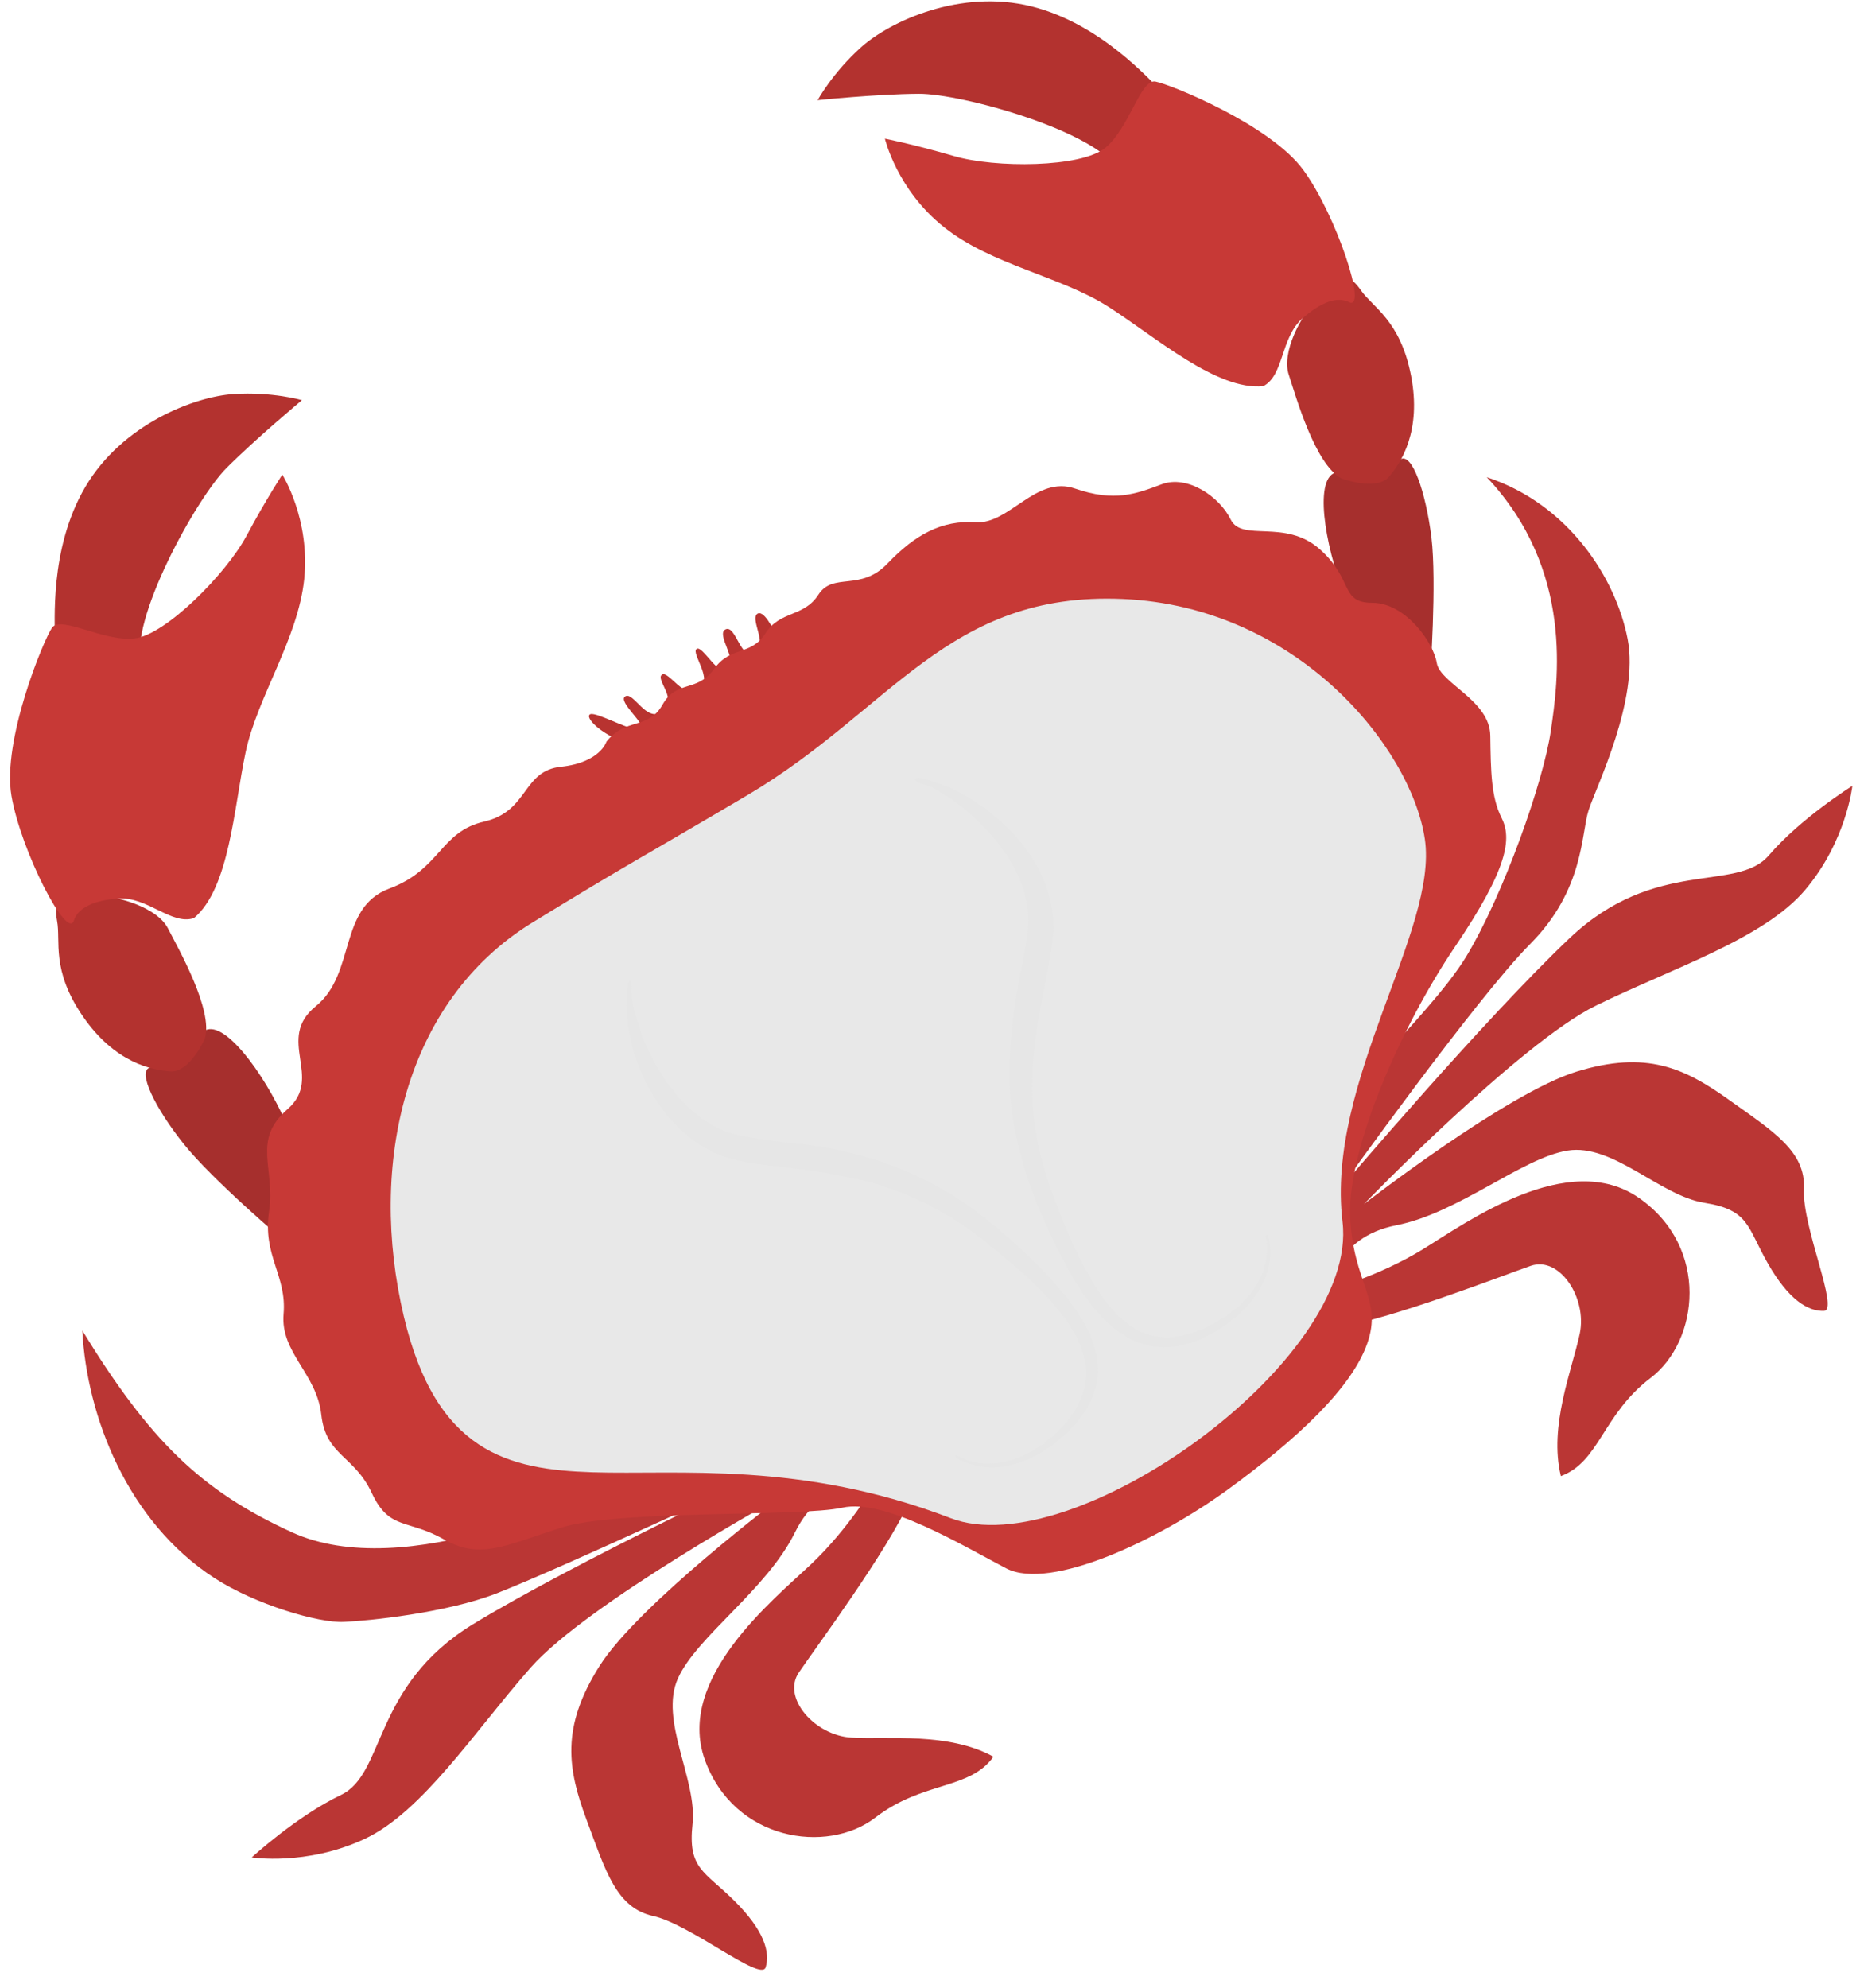 <svg width="73" height="78" viewBox="0 0 73 78" fill="none" xmlns="http://www.w3.org/2000/svg">
<path d="M45.5 3.48C45.17 3.22 43.25 0.94 40.48 0.25C37.71 -0.44 34.96 0.82 33.81 1.84C32.67 2.86 32.09 3.93 32.09 3.93C32.09 3.93 34.39 3.69 36.06 3.68C37.73 3.67 43.06 5.14 43.92 6.71C44.79 8.28 45.5 3.48 45.5 3.48Z" fill="#B3322F"/>
<path d="M2.14 24.94C2.19 24.53 1.9 21.56 3.35 19.1C4.8 16.64 7.63 15.56 9.16 15.46C10.69 15.36 11.85 15.7 11.85 15.7C11.85 15.7 10.07 17.18 8.89 18.36C7.71 19.54 5.03 24.38 5.55 26.09C6.06 27.8 2.14 24.94 2.14 24.94Z" fill="#B3322F"/>
<path d="M52.92 23.71C52.08 21.8 51.56 19.02 52.32 18.58C53.08 18.13 54.49 18.34 54.95 18.03C55.42 17.71 55.96 19.33 56.18 21.08C56.39 22.83 56.14 26.58 56.1 26.77C56.07 26.96 52.92 23.71 52.92 23.71Z" fill="#A62F2D"/>
<path d="M52.65 18.77C51.61 18.22 50.86 15.55 50.58 14.7C50.3 13.85 51 12.4 51.84 11.56C52.67 10.72 52.96 10.74 53.42 11.4C53.88 12.06 54.96 12.57 55.38 14.74C55.8 16.91 54.99 18.16 54.5 18.72C54 19.27 52.65 18.77 52.65 18.77Z" fill="#B3322F"/>
<path d="M52.94 11.85C53.7 12.23 52.45 8.45 51.16 6.68C49.87 4.9 45.94 3.31 45.35 3.2C44.76 3.09 44.33 5.02 43.38 5.8C42.44 6.58 39.05 6.6 37.43 6.12C35.81 5.65 34.73 5.44 34.73 5.44C34.73 5.44 35.2 7.45 37.06 8.92C38.92 10.4 41.64 10.84 43.51 12.04C45.38 13.24 47.76 15.33 49.58 15.15C50.4 14.73 50.25 13.25 51.12 12.49C51.81 11.88 52.46 11.61 52.94 11.85Z" fill="#C73936"/>
<path d="M11.38 44.41C10.6 42.47 8.99 40.16 8.14 40.39C7.29 40.62 6.45 41.77 5.9 41.88C5.35 41.99 6.11 43.51 7.22 44.89C8.32 46.27 11.17 48.71 11.34 48.82C11.5 48.93 11.38 44.41 11.38 44.41Z" fill="#A62F2D"/>
<path d="M8.04 40.75C8.38 39.63 7 37.22 6.59 36.42C6.18 35.62 4.65 35.11 3.47 35.12C2.29 35.13 2.1 35.34 2.24 36.13C2.39 36.92 2 38.05 3.25 39.87C4.5 41.69 5.96 41.99 6.71 42.03C7.45 42.07 8.04 40.75 8.04 40.75Z" fill="#B3322F"/>
<path d="M2.9 36.11C2.64 36.92 0.82 33.38 0.45 31.22C0.08 29.06 1.7 25.13 2.04 24.63C2.38 24.13 4.06 25.18 5.27 25.05C6.49 24.92 8.87 22.52 9.67 21.03C10.47 19.54 11.08 18.62 11.08 18.62C11.08 18.62 12.18 20.36 11.94 22.72C11.69 25.08 10.1 27.34 9.64 29.51C9.18 31.68 9.01 34.85 7.61 36.02C6.73 36.31 5.79 35.17 4.63 35.25C3.71 35.32 3.07 35.6 2.9 36.11Z" fill="#C73936"/>
<path d="M24.6 29.15C23.56 28.81 22.92 28.12 23.17 28.02C23.42 27.92 24.88 28.76 25.15 28.61C25.42 28.46 24.21 27.51 24.54 27.32C24.87 27.12 25.36 28.37 26 27.92C26.64 27.47 25.71 26.65 25.98 26.47C26.24 26.29 26.86 27.48 27.44 27.07C28.02 26.66 27.11 25.63 27.34 25.46C27.57 25.29 28.21 26.61 28.59 26.26C28.97 25.91 28.08 24.87 28.48 24.69C28.88 24.51 29.07 25.92 29.61 25.63C30.16 25.34 29.46 24.35 29.7 24.1C29.95 23.86 30.36 24.68 30.49 24.99C30.63 25.3 29.14 26.33 28 27.36C26.86 28.38 24.6 29.15 24.6 29.15Z" fill="#B83330"/>
<path d="M52.38 52.1C54.59 51.76 58.95 50.05 60.08 49.66C61.21 49.27 62.3 50.92 62 52.33C61.7 53.74 60.78 55.95 61.26 57.91C62.78 57.35 62.89 55.5 64.78 54.06C66.68 52.62 67.11 48.94 64.33 47C61.55 45.06 57.56 47.96 55.83 49.02C54.1 50.08 52.2 50.59 52.2 50.59C52.2 50.59 52.35 48.55 54.8 48.07C57.25 47.59 59.73 45.43 61.52 45.14C63.31 44.85 65.14 46.91 66.9 47.19C68.65 47.47 68.56 48.12 69.38 49.56C70.2 51 70.96 51.45 71.58 51.43C72.2 51.41 70.72 48.13 70.8 46.65C70.87 45.17 69.61 44.4 67.86 43.15C66.11 41.9 64.62 41.2 61.88 42.04C59.14 42.88 53.53 47.24 53.53 47.24C53.53 47.24 59.64 40.92 62.64 39.45C65.64 37.98 69.23 36.83 70.85 34.91C72.47 32.99 72.7 30.83 72.7 30.83C72.7 30.83 70.68 32.09 69.42 33.56C68.16 35.03 64.97 33.62 61.61 36.8C58.25 39.98 52.61 46.62 52.61 46.62C52.61 46.62 57.94 39.16 60.06 37.03C62.18 34.9 62.05 32.7 62.35 31.78C62.65 30.86 64.34 27.45 63.88 25.07C63.42 22.69 61.57 19.78 58.35 18.72C61.8 22.38 61.15 26.75 60.86 28.71C60.57 30.67 59.02 35.08 57.55 37.52C56.07 39.96 51.43 44.05 51.51 45.07C51.61 46.11 52.38 52.1 52.38 52.1Z" fill="#BA3634"/>
<path d="M35.73 58.83C34.82 60.87 32.02 64.63 31.35 65.62C30.68 66.61 31.98 68.09 33.42 68.17C34.86 68.25 37.23 67.95 38.99 68.92C38.05 70.23 36.24 69.86 34.35 71.31C32.46 72.76 28.8 72.22 27.66 69.03C26.52 65.84 30.37 62.75 31.84 61.36C33.31 59.97 34.31 58.27 34.31 58.27C34.31 58.27 32.3 57.88 31.2 60.12C30.1 62.36 27.36 64.19 26.61 65.84C25.86 67.49 27.37 69.8 27.18 71.56C26.99 73.32 27.64 73.4 28.82 74.57C30 75.74 30.23 76.59 30.05 77.18C29.87 77.77 27.09 75.49 25.64 75.17C24.19 74.85 23.78 73.43 23.03 71.42C22.28 69.41 22 67.78 23.53 65.36C25.06 62.94 30.74 58.67 30.74 58.67C30.74 58.67 23.04 62.91 20.83 65.42C18.62 67.93 16.58 71.09 14.3 72.15C12.02 73.21 9.88 72.87 9.88 72.87C9.88 72.87 11.63 71.26 13.38 70.42C15.13 69.59 14.61 66.15 18.55 63.73C22.5 61.32 30.38 57.62 30.38 57.62C30.38 57.62 22.32 61.4 19.52 62.5C17.53 63.28 14.46 63.59 13.49 63.63C12.52 63.68 10.03 62.96 8.4 61.9C5.01 59.69 3.41 55.59 3.23 52.2C5.86 56.49 7.87 58.48 11.47 60.12C13.65 61.11 16.56 60.8 19.3 60.01C22.04 59.22 28.2 55.81 29.16 56.15C30.15 56.51 35.73 58.83 35.73 58.83Z" fill="#BA3634"/>
<path d="M23.8 29.1C24.55 28.14 25.44 28.64 26 27.65C26.56 26.66 27.35 27.18 28.02 26.25C28.69 25.32 29.46 25.75 30.04 24.85C30.62 23.94 31.54 24.23 32.12 23.33C32.7 22.43 33.77 23.23 34.84 22.1C35.92 20.97 36.97 20.4 38.29 20.49C39.62 20.58 40.65 18.63 42.2 19.17C43.74 19.7 44.58 19.38 45.59 19C46.6 18.62 47.86 19.48 48.3 20.38C48.74 21.28 50.43 20.34 51.79 21.54C53.15 22.74 52.57 23.65 53.87 23.65C55.17 23.66 56.26 25.21 56.39 26.01C56.52 26.81 58.47 27.47 58.49 28.86C58.51 30.25 58.52 31.27 58.93 32.08C59.34 32.89 59.2 34.05 57.1 37.15C55 40.25 52.9 45.03 52.99 47.69C53.09 50.36 54.28 50.95 53.66 52.71C53.04 54.47 50.9 56.46 48.2 58.43C45.5 60.4 41.23 62.43 39.49 61.53C37.75 60.62 34.72 58.78 33.06 59.15C31.4 59.52 24.25 59.22 22.03 59.93C19.81 60.64 18.85 61.2 17.42 60.39C15.98 59.58 15.28 60.05 14.59 58.57C13.9 57.09 12.79 57.12 12.61 55.5C12.43 53.88 11 53.07 11.13 51.55C11.26 50.03 10.3 49.27 10.56 47.53C10.81 45.79 9.87 44.75 11.29 43.51C12.71 42.27 10.8 40.77 12.39 39.48C13.98 38.2 13.26 35.61 15.28 34.86C17.3 34.11 17.26 32.63 19.01 32.23C20.76 31.83 20.49 30.23 22.03 30.08C23.56 29.91 23.8 29.1 23.8 29.1Z" fill="#C73936"/>
<path d="M29.36 31.18C35.01 27.83 37.2 23.2 44.07 23.5C50.94 23.8 55.38 29.34 55.92 32.91C56.46 36.48 52.03 42.46 52.69 47.93C53.35 53.39 42.09 61.4 37.31 59.56C31.44 57.31 26.65 57.87 23.24 57.76C19.95 57.65 17.12 56.99 15.85 51.65C14.44 45.71 15.86 39.28 20.9 36.19C24.63 33.9 25.49 33.47 29.36 31.18Z" fill="#E8E8E8"/>
<path d="M37.53 57.08C39.34 58.19 41.93 56.41 42.51 54.64C42.89 53.5 42.33 52.4 41.63 51.51C40.83 50.49 39.82 49.65 38.83 48.84C37.25 47.55 35.49 46.65 33.48 46.22C32.23 45.95 30.96 45.82 29.7 45.66C29.01 45.57 28.35 45.41 27.74 45.07C25.79 44 24.63 41.58 24.58 39.41C24.58 39.3 24.6 38.37 24.75 38.49C24.8 38.53 24.77 38.85 24.78 38.93C24.8 39.17 24.84 39.42 24.9 39.65C25.17 40.76 25.68 41.83 26.38 42.74C27.05 43.6 27.95 44.32 29.03 44.55C30.17 44.79 31.36 44.83 32.52 45.04C34.96 45.5 37.15 46.49 39.04 48.1C40 48.91 40.93 49.77 41.73 50.74C42.47 51.64 43.2 52.79 43.08 54.01C42.97 55.08 42.24 55.96 41.42 56.6C40.55 57.29 39.42 57.75 38.3 57.49C38.17 57.47 37.35 57.23 37.53 57.08Z" fill="#E6E6E6"/>
<path d="M49.76 48.44C50.35 50.45 48.24 52.28 46.51 52.75C44.15 53.38 42.63 51.19 41.69 49.36C40.53 47.13 39.65 44.77 39.62 42.23C39.61 41.02 39.76 39.82 39.96 38.63C40.15 37.51 40.53 36.42 40.27 35.28C40.01 34.13 39.3 33.12 38.47 32.3C38.08 31.91 37.65 31.56 37.19 31.25C36.97 31.11 36.75 30.98 36.52 30.86C36.37 30.79 36.05 30.74 35.94 30.63C35.87 30.56 35.91 30.55 35.98 30.53C36.14 30.48 36.49 30.62 36.65 30.67C37.19 30.84 37.72 31.09 38.19 31.4C39.11 31.99 39.94 32.76 40.53 33.69C41.07 34.55 41.41 35.61 41.33 36.64C41.26 37.51 41.05 38.37 40.89 39.23C40.66 40.44 40.48 41.68 40.51 42.92C40.54 44.2 40.81 45.44 41.24 46.65C41.66 47.82 42.14 49 42.76 50.08C43.23 50.9 43.82 51.75 44.68 52.2C45.74 52.75 46.92 52.36 47.88 51.78C48.77 51.25 49.54 50.42 49.7 49.37C49.73 49.16 49.74 48.94 49.72 48.72C49.7 48.61 49.6 48.43 49.76 48.44Z" fill="#E6E6E6"/>
</svg>
